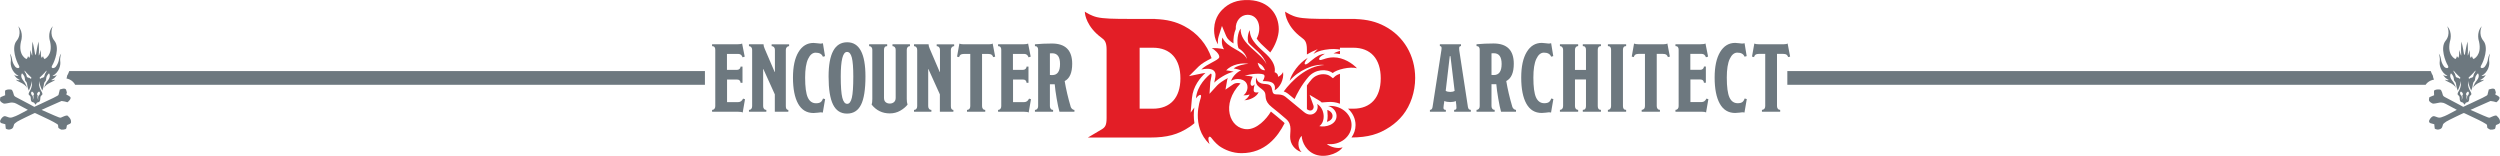 <?xml version="1.0" encoding="UTF-8"?>
<svg id="Layer_1" xmlns="http://www.w3.org/2000/svg" width="10.073in" height=".628in" version="1.1" viewBox="0 0 725.235 45.205">
  <!-- Generator: Adobe Illustrator 29.2.1, SVG Export Plug-In . SVG Version: 2.1.0 Build 116)  -->
  <defs>
    <style>
      .st0 {
        fill: #e31e26;
      }

      .st1 {
        fill: #6d787f;
      }
    </style>
  </defs>
  <g>
    <path class="st0" d="M334.463,31.527h-3.86V13.839h3.86c5.064,0,7.969,3.233,7.969,8.875,0,5.603-2.905,8.812-7.969,8.812M388.714,15.696v-.95c-.61.199-1.481.501-1.866.728.639,0,1.261.091,1.866.222M346.472,31.175l-1.076,1.501.383-4.238c.313-3.447,2.433-5.937,3.916-7.29-.299.029-.619.075-.977.148l-3.798.785,2.739-2.743c.94-.938,2.25-1.634,3.404-2.25.128-.069.269-.144.409-.22-1.347-3.982-4.091-7.282-7.912-9.286-2.482-1.302-5.009-1.931-8.452-2.069v-.028h-6.911c-5.469,0-8.063-.073-9.961-.507-1.634-.378-3.105-1.329-3.119-1.335l-.419-.275.043.495c.014.159.385,3.866,4.82,7.1.854.617,1.455,1.223,1.455,3.398v19.841c0,2.124-.415,2.716-1.406,3.314-1.036.622-3.259,1.925-3.259,1.927l-.771.45h17.979c5.037,0,8.179-.848,11.587-3.125.482-.32.916-.68,1.351-1.038-.25-1.542-.234-3.092-.028-4.553M380.885,31.651c.218-.313.262-.712.122-1.097l-1.107-3.048,2.791,1.656c.264.157.505.35.734.559l1.699-.126c1.278-.12,2.498.073,3.591.49v-8.687c-.619.214-1.103.452-1.325.653l-.714.647-.767-.584c-.496-.378-1.235-.594-2.026-.594-1.298,0-2.562.561-3.381,1.497-.503.578-.958,1.176-1.375,1.768v6.893c.68.519,1.39.501,1.758-.026M401.67,7.579c-2.48-1.302-5.007-1.931-8.453-2.069v-.028h-6.911c-5.469,0-8.061-.073-9.959-.507-1.638-.378-3.105-1.329-3.121-1.335l-.419-.275.045.495c.01.159.387,3.866,4.82,7.1.854.617,1.453,1.223,1.453,3.398v1.438c.948-.586,1.994-1.103,3.153-1.542-.389.338-.865.846-1.267,1.394.769-.505,1.731-.932,3.302-1.211,2.079-.368,3.597-.207,4.399-.053v-.545h3.864c5.06,0,7.967,3.233,7.967,8.875,0,5.603-2.907,8.812-7.967,8.812h-1.512c1.335,1.217,2.173,2.893,2.173,4.745,0,1.333-.444,2.564-1.178,3.609,4.802-.043,7.878-.901,11.2-3.115,1.449-.977,2.69-2.112,3.691-3.375,2.277-2.842,3.583-6.771,3.583-10.771,0-6.509-3.316-12.132-8.865-15.041"/>
    <path class="st0" d="M352.251,9.656c-.352-3.863,1.487-5.998,2.317-6.844,1.825-1.862,4.283-2.985,7.914-2.791,5.733.307,8.484,4.242,8.484,8.482,0,2.045-1.04,4.781-2.482,6.722-.087-.088-.161-.175-.254-.263-.285-.275-.61-.57-.954-.883-.942-.853-2.006-1.831-2.72-2.885,1.569-2.857.673-6.907-2.645-6.907-1.941,0-3.562,1.78-3.424,4.142-.505,1.117-.753,2.736-.657,4.173-.95-.598-1.754-1.253-2.13-2.161l-1.219-2.922-.96,3.017c-.228.718-.279,1.522-.173,2.299-.006,0-.014,0-.02-.002-.435-.655-.944-1.699-1.078-3.176M348.483,20.158c1.634-1.636,4.981-2.651,5.21-3.542.218-.877-1.516-2.372-2.163-2.653,2.382-.094,3.569.354,3.569.354-.623-.916-.824-2.319-.47-3.43,1.296,3.115,5.939,3.617,7.09,6.197-.165-1.113-1.219-2.366-2.441-3.095-.657-1.695-.165-4.82.637-5.682-.281,4.492,6.13,7.062,7.459,10.327-.781-2.797-3.768-4.568-5.186-6.242-.468-1.111-.108-2.995.399-3.638-.149,3.009,3.097,5.357,4.834,7.041,2.045,1.978,2.625,3.731,2.348,5.162.448.118,1.064.555.962,1.292.653-.151,1.318-.903,1.479-1.361.321,2.232-.993,4.598-2.466,5.302,0,0,.395-1.066-.275-1.884-.661-.802-2.541-.812-3.174-.767,0,0,.779-1.152.47-1.738-.385-.724-4.059-.405-5.701.189.559-.059,1.882.09,2.344.281-.256.383-.93,2.002-.446,2.488.446.447,1.032-.326,1.032-.326,0,0-.574,1.77-.161,2.181.409.411,1.288.118,1.288.118-.547,1.39-2.682,2.346-4.177,2.346.535-.169,1.414-1.117,1.548-1.691-.391.197-1.412.311-1.805.238.482-.197,1.453-1.442,1.152-2.842-.444-2.041-3.29-2.301-4.722-1.314.464-1.371,1.851-2.653,2.932-3.072-.633-.224-1.375-.411-2.173-.555.911-.747,3.196-1.355,4.364-1.292-1.78-.456-5.035.114-6.525,1.874.474,0,1.703.232,2.175.384-2.041.37-4.822,2.271-5.642,3.168.216-1.182.547-2.183.267-2.893-.393-1.003-1.611-1.424-4.032-.924M366.969,20.382s-.484-1.573-2.138-2.183c.324,1.141.761,2.183,2.138,2.183M392.081,36.272c0-3.304-3.204-5.864-6.85-5.524,1.04.177,2.498,1.284,2.498,2.867,0,2.578-3.217,3.373-4.997,2.972,1.888-1.31,1.638-5.08-.633-6.429.767,2.112-1.538,4.212-3.782,2.37-1.247-1.023-4.132-3.428-5.42-4.462-1.284-1.034-2.793-.433-3.388-.883-.677-.515-.244-1.963-1.168-2.5-.775-.448-1.536-.199-2.439-.498-.816-.271-1.428-.907-1.322-1.764-.348.612-.37,1.678.25,2.397.616.714,1.642,1.152,2.067,1.935.549,1.015-.376,2.423,2.067,4.336,1.168.916,2.977,2.417,4.159,3.453,1.988,1.744.928,3.923,1.188,5.823.301,2.218,2.089,3.447,3.274,3.758-1.023-.932-1.412-3.274.028-4.714.075,1.855,1.412,4.757,4.462,5.571,3.245.863,6.692-.975,7.41-2.269-1.251.566-3.609-.043-4.58-.954,3.807.539,7.176-2.102,7.176-5.487M372.358,35.417c-1.013-.891-2.527-2.15-3.674-3.062-1.296,2.222-4.063,5.119-6.867,5.119-5.162,0-7.748-7.306-1.961-13.278-.336-.11-.669-.124-.781-.124-.494,0-.979.132-1.298.352l-2.275,1.571.515-2.897c.051-.155.112-.307.181-.456-1.314.653-2.606,1.583-3.093,2.116l-2.238,2.454.24-3.446c.049-.267.104-.529.155-.777.118-.559.262-1.251.173-1.483-.029-.071-.09-.132-.161-.183-1.068.822-3.996,3.412-4.338,7.217,0,0,.566-.798,1.058-.985.324-.126.61.035.299.985-.122.372-2.942,8.01,2.606,13.292,0,0-.606-1.554-.24-2.026.177-.228.411-.25.732.163.238.315.49.619.755.922l.002.004c.46.519.966,1.009,1.514,1.434,1.662,1.164,3.916,2.098,6.48,2.098,6.865,0,10.502-4.734,12.519-8.708-.088-.104-.189-.205-.303-.305M384.183,18.852c-5.117.246-9.522,4.604-11.778,7.666.403.136.816.321,1.219.645.474.381,1.174.954,1.921,1.571.594-1.316,1.963-4.051,4.083-6.482,1.906-2.187,5.235-2.393,6.981-1.064,1.127-1.017,5.003-1.97,7.044-1.39-1.245-1.353-3.886-3.164-6.808-3.164-2.405,0-3.766,1.18-4.112.651-.444-.682,1.63-1.687,1.63-1.687-2.844.116-4.913,3.461-5.774,3.044-.511-.246.769-1.862.769-1.862-2.6,1.51-4.779,4.71-5.233,6.659,2.393-2.93,7.037-5.029,10.057-4.586M385.036,31.893c.535.091,1.532.763,1.532,1.723,0,.574-.265,1.021-.812,1.365-.238.151-.521.273-.828.366.163-.545.242-1.139.22-1.762-.039-1.095-.112-1.691-.112-1.691"/>
  </g>
  <g>
    <path class="st1" d="M216.121,28.776l-.672,3.864c-.206-.15-.635-.224-1.288-.224h-7.588v-.532c.261,0,.48-.098.658-.294.177-.196.266-.462.266-.798V14.44c0-.709-.308-1.064-.924-1.064v-.532h7.168c.802,0,1.316-.075,1.54-.224l.756,3.808-.616.196c-.243-.653-.644-.98-1.204-.98h-3.332v4.62h2.912c.298,0,.546-.093.742-.28.196-.186.294-.41.294-.672h.56v4.704h-.56c0-.261-.089-.485-.266-.672s-.434-.28-.77-.28h-2.884v6.552h3.248c.616,0,1.082-.336,1.4-1.008l.56.168Z"/>
    <path class="st1" d="M228.916,13.376c-.262,0-.486.103-.672.308-.187.206-.28.467-.28.784v16.324c0,.728.242,1.092.728,1.092v.532h-3.92v-5.04l-3.332-7.364h-.056v10.78c0,.318.084.579.252.784s.392.308.672.308v.532h-5.04v-.532c.28,0,.504-.098.672-.294.168-.196.252-.462.252-.798V14.468c0-.336-.089-.602-.266-.798-.178-.196-.397-.294-.658-.294v-.532h4.228c0,.354.112.784.336,1.288l2.884,6.72h.084v-6.384c0-.336-.089-.602-.266-.798-.177-.196-.406-.294-.686-.294v-.532h5.068v.532Z"/>
    <path class="st1" d="M239.36,28.748l-.672,3.92c-.168-.056-.383-.084-.644-.084-.019,0-.28.032-.784.098-.504.065-.924.098-1.26.098-1.979,0-3.467-.896-4.466-2.688s-1.498-4.321-1.498-7.588c0-3.173.532-5.642,1.596-7.406,1.064-1.764,2.52-2.646,4.368-2.646.243,0,.611.033,1.106.098.494.066.788.098.882.098.261,0,.504-.037.728-.112l.616,3.752-.616.168c-.299-.784-.999-1.176-2.1-1.176-.896,0-1.629.607-2.198,1.82-.57,1.213-.854,3.015-.854,5.404,0,2.726.256,4.648.77,5.768.514,1.12,1.312,1.68,2.394,1.68.579,0,1.018-.103,1.316-.308.298-.205.532-.56.7-1.064l.616.168Z"/>
    <path class="st1" d="M251.064,22.168c0,3.771-.43,6.51-1.288,8.218-.859,1.708-2.212,2.562-4.06,2.562-1.83,0-3.178-.868-4.046-2.604-.868-1.736-1.302-4.452-1.302-8.148,0-6.626,1.801-9.94,5.404-9.94,3.528,0,5.292,3.304,5.292,9.912ZM247.536,22.196c0-2.538-.14-4.363-.42-5.474-.28-1.11-.747-1.666-1.4-1.666-1.214,0-1.82,2.38-1.82,7.14,0,2.894.149,4.938.448,6.132.298,1.195.774,1.792,1.428,1.792.616,0,1.064-.588,1.344-1.764.28-1.176.42-3.229.42-6.16Z"/>
    <path class="st1" d="M263.972,13.376c-.28,0-.504.098-.672.294-.168.196-.252.453-.252.77v14.28c0,.635.074,1.176.224,1.624-.522.672-1.237,1.265-2.142,1.778-.906.513-1.909.77-3.01.77-2.146,0-3.901-.849-5.264-2.548.13-.374.196-.915.196-1.624v-14.28c0-.336-.089-.597-.266-.784s-.396-.28-.658-.28v-.532h5.236v.532c-.616,0-.924.355-.924,1.064v13.944c0,.56.158.976.476,1.246.317.271.718.406,1.204.406s.892-.14,1.218-.42c.326-.28.49-.69.49-1.232v-13.944c0-.336-.088-.597-.266-.784-.178-.187-.397-.28-.658-.28v-.532h5.068v.532Z"/>
    <path class="st1" d="M276.795,13.376c-.262,0-.485.103-.672.308-.187.206-.28.467-.28.784v16.324c0,.728.243,1.092.729,1.092v.532h-3.92v-5.04l-3.332-7.364h-.056v10.78c0,.318.084.579.252.784s.392.308.672.308v.532h-5.04v-.532c.28,0,.504-.098.672-.294.168-.196.252-.462.252-.798V14.468c0-.336-.089-.602-.266-.798-.178-.196-.397-.294-.658-.294v-.532h4.228c0,.354.112.784.336,1.288l2.885,6.72h.084v-6.384c0-.336-.089-.602-.267-.798-.178-.196-.406-.294-.686-.294v-.532h5.067v.532Z"/>
    <path class="st1" d="M288.696,16.429l-.561.14c-.131-.336-.294-.574-.489-.714-.196-.14-.519-.21-.967-.21h-1.792v15.148c0,.318.084.579.252.784.169.206.393.308.673.308v.532h-5.292v-.532c.261,0,.484-.098.672-.294.187-.196.279-.462.279-.798v-15.148h-1.876c-.41,0-.719.07-.924.21s-.354.378-.448.714l-.588-.14.673-3.78c.298.131.718.196,1.26.196h7.336c.485,0,.84-.075,1.063-.224l.729,3.808Z"/>
    <path class="st1" d="M299.083,28.776l-.672,3.864c-.206-.15-.635-.224-1.288-.224h-7.588v-.532c.261,0,.48-.098.658-.294.177-.196.266-.462.266-.798V14.44c0-.709-.308-1.064-.924-1.064v-.532h7.168c.802,0,1.315-.075,1.54-.224l.756,3.808-.616.196c-.243-.653-.644-.98-1.204-.98h-3.332v4.62h2.912c.299,0,.546-.093.742-.28.196-.186.294-.41.294-.672h.56v4.704h-.56c0-.261-.089-.485-.266-.672-.178-.187-.435-.28-.771-.28h-2.884v6.552h3.248c.616,0,1.082-.336,1.399-1.008l.561.168Z"/>
    <path class="st1" d="M311.683,32.416h-4.341c-.261-.915-.531-2.193-.812-3.836s-.467-3.024-.56-4.144h-1.4v6.356c0,.318.084.579.252.784s.392.308.672.308v.532h-5.264v-.532c.261,0,.48-.098.658-.294.177-.196.266-.462.266-.798V14.44c0-.709-.308-1.064-.924-1.064v-.532c1.549-.149,3.191-.224,4.928-.224,3.92,0,5.88,1.96,5.88,5.88,0,2.595-.728,4.266-2.184,5.012.392,2.352.979,4.854,1.764,7.504.074.224.215.425.42.602s.42.266.645.266v.532ZM307.511,18.557c0-2.072-.757-3.108-2.269-3.108-.374,0-.598.009-.672.028v6.272c.149.019.373.028.672.028,1.512,0,2.269-1.073,2.269-3.22Z"/>
  </g>
  <g>
    <path class="st1" d="M426.677,32.402h-4.84v-.532c.448,0,.672-.195.672-.588,0-.504-.065-1.166-.195-1.988-.413.206-.949.309-1.606.309-.694,0-1.267-.104-1.718-.312-.168,1.065-.252,1.729-.252,1.99,0,.394.23.589.691.589v.532h-4.62v-.532c.41,0,.662-.261.756-.784l2.576-16.548c.037-.224.056-.42.056-.588,0-.392-.168-.588-.504-.588v-.532h6.132v.532c-.355,0-.532.188-.532.562,0,.094.008.309.024.646l2.52,16.464c.093.557.373.835.84.835v.532ZM421.977,26.354l-1.209-10.08h-.196l-1.181,10.078c.337.207.787.31,1.349.31.487,0,.899-.103,1.237-.308Z"/>
    <path class="st1" d="M439.784,32.402h-4.34c-.262-.914-.532-2.193-.812-3.836s-.467-3.024-.56-4.145h-1.4v6.356c0,.317.084.579.252.784s.392.308.672.308v.532h-5.264v-.532c.261,0,.48-.098.658-.294.177-.196.266-.462.266-.798V14.427c0-.71-.308-1.064-.924-1.064v-.532c1.549-.148,3.192-.224,4.928-.224,3.92,0,5.88,1.96,5.88,5.88,0,2.595-.728,4.266-2.184,5.012.392,2.353.98,4.854,1.764,7.504.075.225.214.425.42.603s.42.266.644.266v.532ZM435.613,18.542c0-2.071-.756-3.107-2.268-3.107-.374,0-.598.01-.672.027v6.272c.149.019.373.028.672.028,1.512,0,2.268-1.073,2.268-3.221Z"/>
    <path class="st1" d="M450.62,28.734l-.672,3.92c-.168-.056-.383-.084-.644-.084-.019,0-.28.032-.784.098s-.924.099-1.26.099c-1.979,0-3.467-.896-4.466-2.688s-1.498-4.321-1.498-7.588c0-3.173.532-5.642,1.596-7.406,1.064-1.764,2.52-2.646,4.368-2.646.243,0,.611.032,1.106.098.494.065.788.099.882.099.261,0,.504-.038.728-.112l.616,3.752-.616.168c-.299-.784-.999-1.176-2.1-1.176-.896,0-1.629.606-2.198,1.819-.57,1.214-.854,3.016-.854,5.404,0,2.726.256,4.648.77,5.769.514,1.119,1.312,1.68,2.394,1.68.579,0,1.018-.103,1.316-.309.298-.205.532-.56.7-1.063l.616.168Z"/>
    <path class="st1" d="M464.424,32.402h-5.264v-.532c.616,0,.924-.364.924-1.092v-7.728h-3.192v7.728c0,.336.084.602.252.798s.392.294.672.294v.532h-5.292v-.532c.261,0,.48-.098.658-.294.177-.196.266-.462.266-.798V14.454c0-.336-.089-.602-.266-.798-.178-.196-.397-.294-.658-.294v-.532h5.292v.532c-.28,0-.504.098-.672.294s-.252.462-.252.798v5.824h3.192v-5.824c0-.728-.308-1.092-.924-1.092v-.532h5.264v.532c-.616,0-.924.364-.924,1.092v16.324c0,.728.308,1.092.924,1.092v.532Z"/>
    <path class="st1" d="M471.732,32.402h-5.292v-.532c.261,0,.48-.098.658-.294.177-.196.266-.462.266-.798V14.427c0-.71-.308-1.064-.924-1.064v-.532h5.292v.532c-.616,0-.924.354-.924,1.064v16.352c0,.728.308,1.092.924,1.092v.532Z"/>
    <path class="st1" d="M484.416,16.414l-.56.141c-.131-.336-.294-.574-.49-.714-.196-.141-.518-.211-.966-.211h-1.792v15.148c0,.317.084.579.252.784s.392.308.672.308v.532h-5.292v-.532c.261,0,.485-.098.672-.294s.28-.462.28-.798v-15.148h-1.876c-.411,0-.719.07-.924.211-.206.14-.354.378-.448.714l-.588-.141.672-3.779c.298.131.718.195,1.26.195h7.336c.485,0,.84-.074,1.064-.224l.728,3.808Z"/>
    <path class="st1" d="M495.588,28.763l-.672,3.863c-.206-.149-.635-.224-1.288-.224h-7.588v-.532c.261,0,.48-.098.658-.294.177-.196.266-.462.266-.798V14.427c0-.71-.308-1.064-.924-1.064v-.532h7.168c.802,0,1.316-.074,1.54-.224l.756,3.808-.616.196c-.243-.653-.644-.98-1.204-.98h-3.332v4.62h2.912c.298,0,.546-.093.742-.279s.294-.411.294-.672h.56v4.703h-.56c0-.261-.089-.484-.266-.672-.177-.187-.434-.279-.77-.279h-2.884v6.552h3.248c.616,0,1.082-.336,1.4-1.008l.56.168Z"/>
    <path class="st1" d="M506.731,28.734l-.672,3.92c-.168-.056-.383-.084-.644-.084-.019,0-.28.032-.784.098s-.924.099-1.26.099c-1.979,0-3.467-.896-4.466-2.688s-1.498-4.321-1.498-7.588c0-3.173.532-5.642,1.596-7.406,1.064-1.764,2.52-2.646,4.368-2.646.243,0,.611.032,1.106.098.494.065.788.099.882.099.261,0,.504-.038.728-.112l.616,3.752-.616.168c-.299-.784-.999-1.176-2.1-1.176-.896,0-1.629.606-2.198,1.819-.57,1.214-.854,3.016-.854,5.404,0,2.726.256,4.648.77,5.769.514,1.119,1.312,1.68,2.394,1.68.579,0,1.018-.103,1.316-.309.298-.205.532-.56.7-1.063l.616.168Z"/>
    <path class="st1" d="M519.303,16.414l-.56.141c-.131-.336-.294-.574-.49-.714-.196-.141-.518-.211-.966-.211h-1.792v15.148c0,.317.084.579.252.784s.392.308.672.308v.532h-5.292v-.532c.261,0,.485-.098.672-.294s.28-.462.28-.798v-15.148h-1.876c-.411,0-.719.07-.924.211-.206.14-.354.378-.448.714l-.588-.141.672-3.779c.298.131.718.195,1.26.195h7.336c.485,0,.84-.074,1.064-.224l.728,3.808Z"/>
  </g>
  <path class="st1" d="M705.049,23.411c.346-.165.701-.263,1.04-.334-.055-.115-.106-.227-.146-.335-.095-.255-.154-.517-.177-.779-.262-.441-.465-.899-.626-1.36h-186.646v4h185.156c.327-.492.782-.898,1.398-1.192Z"/>
  <path class="st1" d="M20.094,20.602c-.16.461-.364.918-.626,1.36-.024.262-.082.523-.177.779-.003.008-.007.016-.01.024.487.087,1.214.31,1.877.953.306.297.502.595.651.885h182.688v-4H20.094Z"/>
  <g>
    <path id="path879" class="st1" d="M17.853,37.601c-.138-.016-.21-.048-.505-.223-.189-.112-.36-.23-.38-.26-.051-.079-.084-.272-.105-.623-.021-.36-.002-.334-.468-.623-.996-.619-2.458-1.349-5.797-2.894-.456-.211-.47-.216-.562-.183-.052.019-.388.174-.747.346-.359.172-.994.474-1.411.672-1.254.595-2.651,1.303-2.873,1.457-.461.32-.836.626-.891.727-.07.129-.128.309-.179.559-.047.229-.201.561-.28.604-.03.016-.083.062-.116.101-.081.097-.3.196-.605.276-.289.076-.407.071-.81-.03-.252-.064-.405-.138-.449-.22-.033-.061-.076-.446-.099-.886l-.019-.35-.183-.062c-.101-.034-.353-.104-.562-.155-.409-.101-.496-.135-.61-.241-.101-.093-.147-.189-.175-.362-.022-.138-.019-.157.077-.361.227-.485.531-.846.89-1.058.187-.11.204-.115.392-.113.157.002.248.022.457.1.73.271.856.309,1.083.322.361.02.816-.108,1.661-.467.478-.203.99-.46,2.036-1.02.445-.238.955-.51,1.132-.603l.323-.17-.244-.138c-.461-.261-2.517-1.364-2.987-1.604-.506-.258-.654-.305-1.123-.357-.449-.05-.664-.023-1.802.225-.187.041-.409.07-.549.073-.227.004-.244,0-.463-.104-.295-.141-.497-.281-.663-.457-.26-.276-.288-.393-.211-.9l.056-.373.353-.169c.194-.093.51-.226.702-.295l.348-.127-.022-.418c-.012-.23-.019-.535-.014-.679.008-.296.014-.304.254-.419.415-.198,1.295-.249,1.641-.095.103.046.126.074.246.308.15.293.291.683.358.989.092.421.234.601.656.833.421.231,1.913,1.019,2.915,1.54.541.281,1.088.569,1.215.64.127.071.45.248.719.394l.488.265,1.863-.865c2.675-1.243,3.022-1.407,3.686-1.739,1.054-.527,1.411-.743,1.472-.89.036-.086.247-.934.334-1.343l.043-.2.384-.107c.54-.15.644-.169.853-.151.25.021.366.063.48.173.088.085.107.133.218.531l.121.438-.089.265c-.049.146-.089.278-.089.293,0,.015.08.062.176.104.454.197.867.465.999.648.144.199.086.485-.173.848-.155.218-.443.506-.594.595l-.112.066-.264-.089c-.299-.101-.637-.174-1.092-.238l-.313-.044-.758.327c-.938.405-2.331,1.023-3.735,1.658-.589.266-1.122.507-1.185.535l-.114.051.336.156c.638.297,2.611,1.167,3.34,1.472,1.36.57,1.578.651,1.737.652.148,0,.196-.018.953-.361.297-.135.633-.238.893-.273.17-.023.182-.021.269.044.157.118.506.481.632.658.288.404.396.726.382,1.139-.008.252-.013.271-.089.366-.116.144-.244.22-.598.358-.367.142-.476.204-.508.287-.013.033-.042.183-.065.333-.093.6-.135.683-.396.78-.269.101-.809.166-1.099.133Z"/>
    <path class="st1" d="M17.48,17.807c-.155-1.066.266-2.264.266-2.264,0,0-.488.599-.599,1.487-.111.888-.444,1.643-.932,2.287-.488.644-1.687.622-1.043-.4.644-1.021,2.242-5.106.622-7.082-1.621-1.976-.466-4.24-.466-4.24-1.732,1.887-.799,4.462-.799,4.462.888,4.063-1.598,5.069-1.598,5.069-.37-.266-.444-.873-.444-.873,0,0-.318.703-.496.392s-.148-2.161-.148-2.161c0,0-.303.932-.451,1.399s-.148,0-.148,0c.141-1.376-.037-3.826-.037-3.826-.333.962-.747,3.567-.77,3.693-.022.124-.127.133-.13.133-.002,0-.108-.009-.13-.133-.022-.126-.437-2.731-.77-3.693,0,0-.178,2.449-.037,3.826,0,0,0,.466-.148,0-.148-.466-.451-1.399-.451-1.399,0,0,.03,1.85-.148,2.161s-.496-.392-.496-.392c0,0-.074.607-.444.873,0,0-2.486-1.006-1.598-5.069,0,0,.932-2.575-.799-4.462,0,0,1.154,2.264-.466,4.24-1.621,1.976-.022,6.06.622,7.082.644,1.021-.555,1.043-1.043.4-.488-.644-.821-1.399-.932-2.287-.111-.888-.599-1.487-.599-1.487,0,0,.422,1.199.266,2.264-.155,1.066.244,3.108,2.242,4.218,0,0-.666.133-1.243-.333,0,0,.348.932,1.65,1.517,0,0-.437.192-1.073-.096,0,0-.252.133.955.666,1.206.533,2.005,1.206,2.183,1.769,0,0-.148-1.014-1.14-2.242s-.318-2.035-.318-2.035c0,0,.74.562.814,1.48.074.918.303.725.525,1.162.222.437.141,1.362.636,2.368,0,0,.821-1.783.895-2.76,0,0,.281,1.465-.614,2.893,0,0-.503.762-.281,1.043.222.281.562.392.555.962-.007.57.104,1.029.385,1.162.281.133.648.059.821.54,0,0,.097.153.173.229h.017c.076-.076.173-.229.173-.229.173-.481.54-.407.821-.54.281-.133.392-.592.385-1.162-.007-.57.333-.681.555-.962.222-.281-.281-1.043-.281-1.043-.895-1.428-.614-2.893-.614-2.893.074.977.895,2.76.895,2.76.496-1.006.414-1.931.636-2.368.222-.437.451-.244.525-1.162.074-.918.814-1.48.814-1.48,0,0,.673.807-.318,2.035-.992,1.228-1.14,2.242-1.14,2.242.178-.562.977-1.236,2.183-1.769,1.206-.533.955-.666.955-.666-.636.289-1.073.096-1.073.096,1.302-.585,1.65-1.517,1.65-1.517-.577.466-1.243.333-1.243.333,1.998-1.11,2.398-3.152,2.242-4.218ZM8.985,22.795c-.132.095-.36-.082-.397-.164-.038-.082-.284-.025-.562-.17s-.322-.442-.372-.688-.183-.461-.183-.461c-.454-.593-.341-.864-.341-.864.568.77,1.905,1.984,1.905,1.984.126.186.082.268-.05.363ZM9.785,27.489c-.121.038-.087.265-.087.265.158.688-.278,1.539-.183,1.073.095-.467.019-1.041-.151-1.129-.17-.088-.454-.58-.309-.915.145-.334.328-.177.435-.12.107.057.295.379.295.379.09.143.121.41,0,.448ZM11.556,26.782c.145.334-.139.827-.309.915-.17.088-.246.662-.151,1.129.095.467-.341-.385-.183-1.073,0,0,.034-.227-.087-.265-.121-.038-.09-.305,0-.448,0,0,.188-.322.295-.379.107-.057.29-.215.435.12ZM13.14,21.312s-.132.215-.183.461-.095.543-.372.688c-.278.145-.524.088-.562.17s-.265.259-.397.164c-.132-.095-.177-.177-.05-.363,0,0,1.338-1.214,1.905-1.984,0,0,.114.271-.341.864Z"/>
  </g>
  <g>
    <path id="path8791" data-name="path879" class="st1" d="M722.478,37.601c-.138-.016-.21-.048-.505-.223-.189-.112-.36-.23-.38-.26-.051-.079-.084-.272-.105-.623-.021-.36-.002-.334-.468-.623-.996-.619-2.458-1.349-5.797-2.894-.456-.211-.47-.216-.562-.183-.052.019-.388.174-.747.346-.359.172-.994.474-1.411.672-1.254.595-2.651,1.303-2.873,1.457-.461.32-.836.626-.891.727-.07.129-.128.309-.179.559-.047.229-.201.561-.28.604-.03.016-.083.062-.116.101-.081.097-.3.196-.605.276-.289.076-.407.071-.81-.03-.252-.064-.405-.138-.449-.22-.033-.061-.076-.446-.099-.886l-.019-.35-.183-.062c-.101-.034-.353-.104-.562-.155-.409-.101-.496-.135-.61-.241-.101-.093-.147-.189-.175-.362-.022-.138-.019-.157.077-.361.227-.485.531-.846.89-1.058.187-.11.204-.115.392-.113.157.002.248.022.457.1.73.271.856.309,1.083.322.361.02.816-.108,1.661-.467.478-.203.99-.46,2.036-1.02.445-.238.955-.51,1.132-.603l.323-.17-.244-.138c-.461-.261-2.517-1.364-2.987-1.604-.506-.258-.654-.305-1.123-.357-.449-.05-.664-.023-1.802.225-.187.041-.409.07-.549.073-.227.004-.244,0-.463-.104-.295-.141-.497-.281-.663-.457-.26-.276-.288-.393-.211-.9l.056-.373.353-.169c.194-.093.51-.226.702-.295l.348-.127-.022-.418c-.012-.23-.019-.535-.014-.679.008-.296.014-.304.254-.419.415-.198,1.295-.249,1.641-.095.103.046.126.074.246.308.15.293.291.683.358.989.092.421.234.601.656.833.421.231,1.913,1.019,2.915,1.54.541.281,1.088.569,1.215.64.127.071.45.248.719.394l.488.265,1.863-.865c2.675-1.243,3.022-1.407,3.686-1.739,1.054-.527,1.411-.743,1.472-.89.036-.086.247-.934.334-1.343l.043-.2.384-.107c.54-.15.644-.169.853-.151.25.021.366.063.48.173.088.085.107.133.218.531l.121.438-.089.265c-.049.146-.089.278-.089.293,0,.015.08.062.176.104.454.197.867.465.999.648.144.199.086.485-.173.848-.155.218-.443.506-.594.595l-.112.066-.264-.089c-.299-.101-.637-.174-1.092-.238l-.313-.044-.758.327c-.938.405-2.331,1.023-3.735,1.658-.589.266-1.122.507-1.185.535l-.114.051.336.156c.638.297,2.611,1.167,3.34,1.472,1.36.57,1.578.651,1.737.652.148,0,.196-.018.953-.361.297-.135.633-.238.893-.273.17-.023.182-.021.269.044.157.118.506.481.632.658.288.404.396.726.382,1.139-.008.252-.013.271-.089.366-.116.144-.244.22-.598.358-.367.142-.476.204-.508.287-.013.033-.042.183-.065.333-.093.6-.135.683-.396.78-.269.101-.809.166-1.099.133Z"/>
    <path class="st1" d="M722.104,17.807c-.155-1.066.266-2.264.266-2.264,0,0-.488.599-.599,1.487-.111.888-.444,1.643-.932,2.287-.488.644-1.687.622-1.043-.4.644-1.021,2.242-5.106.622-7.082-1.621-1.976-.466-4.24-.466-4.24-1.732,1.887-.799,4.462-.799,4.462.888,4.063-1.598,5.069-1.598,5.069-.37-.266-.444-.873-.444-.873,0,0-.318.703-.496.392s-.148-2.161-.148-2.161c0,0-.303.932-.451,1.399s-.148,0-.148,0c.141-1.376-.037-3.826-.037-3.826-.333.962-.747,3.567-.77,3.693-.022.124-.127.133-.13.133-.002,0-.108-.009-.13-.133-.022-.126-.437-2.731-.77-3.693,0,0-.178,2.449-.037,3.826,0,0,0,.466-.148,0-.148-.466-.451-1.399-.451-1.399,0,0,.03,1.85-.148,2.161s-.496-.392-.496-.392c0,0-.074.607-.444.873,0,0-2.486-1.006-1.598-5.069,0,0,.932-2.575-.799-4.462,0,0,1.154,2.264-.466,4.24-1.621,1.976-.022,6.06.622,7.082.644,1.021-.555,1.043-1.043.4-.488-.644-.821-1.399-.932-2.287-.111-.888-.599-1.487-.599-1.487,0,0,.422,1.199.266,2.264-.155,1.066.244,3.108,2.242,4.218,0,0-.666.133-1.243-.333,0,0,.348.932,1.65,1.517,0,0-.437.192-1.073-.096,0,0-.252.133.955.666,1.206.533,2.005,1.206,2.183,1.769,0,0-.148-1.014-1.14-2.242s-.318-2.035-.318-2.035c0,0,.74.562.814,1.48.074.918.303.725.525,1.162.222.437.141,1.362.636,2.368,0,0,.821-1.783.895-2.76,0,0,.281,1.465-.614,2.893,0,0-.503.762-.281,1.043.222.281.562.392.555.962-.007.57.104,1.029.385,1.162.281.133.648.059.821.54,0,0,.097.153.173.229h.017c.076-.076.173-.229.173-.229.173-.481.54-.407.821-.54.281-.133.392-.592.385-1.162-.007-.57.333-.681.555-.962.222-.281-.281-1.043-.281-1.043-.895-1.428-.614-2.893-.614-2.893.074.977.895,2.76.895,2.76.496-1.006.414-1.931.636-2.368.222-.437.451-.244.525-1.162.074-.918.814-1.48.814-1.48,0,0,.673.807-.318,2.035-.992,1.228-1.14,2.242-1.14,2.242.178-.562.977-1.236,2.183-1.769,1.206-.533.955-.666.955-.666-.636.289-1.073.096-1.073.096,1.302-.585,1.65-1.517,1.65-1.517-.577.466-1.243.333-1.243.333,1.998-1.11,2.398-3.152,2.242-4.218ZM713.609,22.795c-.132.095-.36-.082-.397-.164-.038-.082-.284-.025-.562-.17s-.322-.442-.372-.688-.183-.461-.183-.461c-.454-.593-.341-.864-.341-.864.568.77,1.905,1.984,1.905,1.984.126.186.082.268-.05.363ZM714.409,27.489c-.121.038-.087.265-.087.265.158.688-.278,1.539-.183,1.073.095-.467.019-1.041-.151-1.129-.17-.088-.454-.58-.309-.915.145-.334.328-.177.435-.12.107.057.295.379.295.379.09.143.121.41,0,.448ZM716.18,26.782c.145.334-.139.827-.309.915-.17.088-.246.662-.151,1.129.095.467-.341-.385-.183-1.073,0,0,.034-.227-.087-.265-.121-.038-.09-.305,0-.448,0,0,.188-.322.295-.379.107-.057.29-.215.435.12ZM717.764,21.312s-.132.215-.183.461-.095.543-.372.688c-.278.145-.524.088-.562.17s-.265.259-.397.164c-.132-.095-.177-.177-.05-.363,0,0,1.338-1.214,1.905-1.984,0,0,.114.271-.341.864Z"/>
  </g>
</svg>